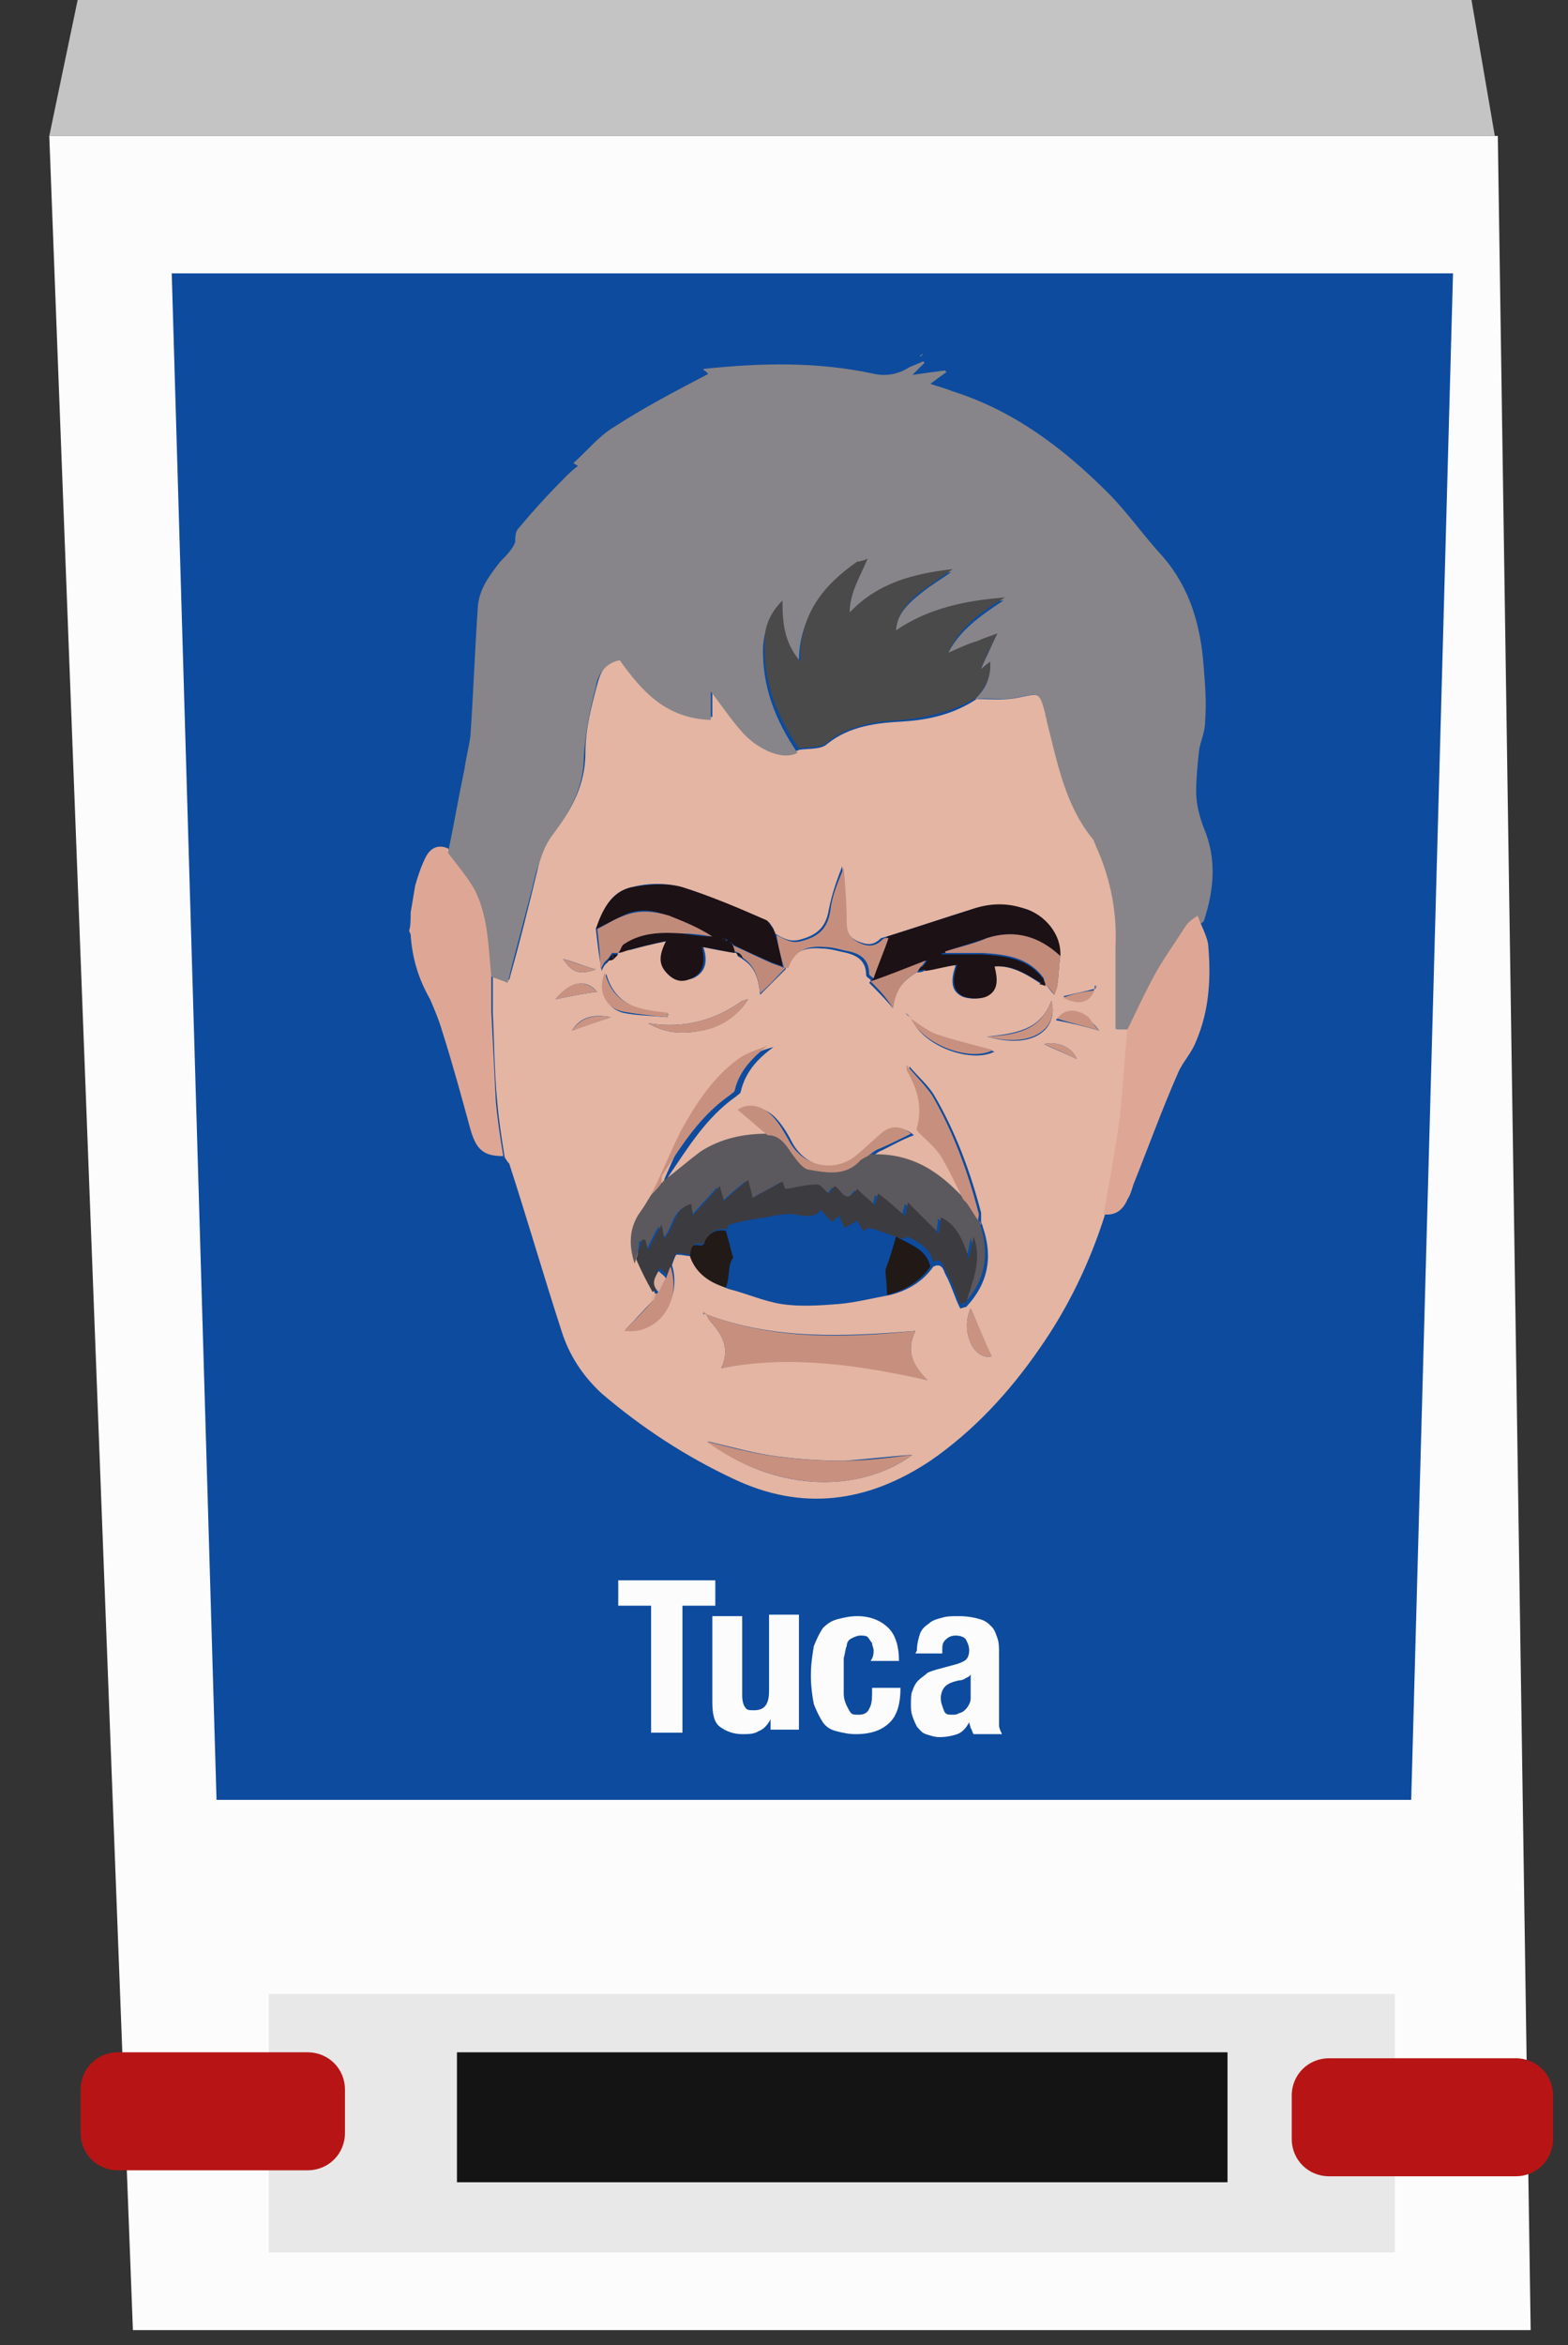 <?xml version="1.0" encoding="utf-8"?>
<!-- Generator: Adobe Illustrator 19.0.0, SVG Export Plug-In . SVG Version: 6.00 Build 0)  -->
<svg version="1.1" id="Layer_1" xmlns="http://www.w3.org/2000/svg" xmlns:xlink="http://www.w3.org/1999/xlink" x="0px" y="0px"
	 viewBox="-447 372 105 157" style="enable-background:new -447 372 105 157;" xml:space="preserve">
<rect x="-447" y="372" width="105" height="157" fill="#333333" stroke="none"/>
<style type="text/css">
	.st0{fill:#C4C4C4;}
	.st1{fill:#FCFCFC;}
	.st2{fill:#0D4B9E;}
	.st3{fill:#E8E8E8;}
	.st4{fill:#141414;}
	.st5{fill:#B71515;}
	.st6{fill:#DEA795;}
	.st7{fill:#E3B5A2;}
	.st8{fill:#878589;}
	.st9{fill:#4A4A4A;}
	.st10{fill:#5B595E;}
	.st11{fill:#3C3B3F;}
	.st12{fill:#1C1115;}
	.st13{fill:#C7907E;}
	.st14{fill:#C8907E;}
	.st15{fill:#C68F7D;}
	.st16{fill:#C18B7A;}
	.st17{fill:#C28B7A;}
	.st18{fill:#C58F7E;}
	.st19{fill:#211916;}
	.st20{fill:#221A17;}
	.st21{fill:#C08A7A;}
	.st22{fill:#BF8A79;}
	.st23{fill:#C99280;}
	.st24{fill:#C8917F;}
	.st25{fill:#CA9381;}
	.st26{fill:#CB9482;}
	.st27{fill:#201518;}
	.st28{fill:#DAAD9C;}
	.st29{fill:#1E1316;}
</style>
<g>
	<g>
		<polygon class="st0" points="-346.9,381.1 -443.7,381.1 -441.8,372 -348.6,371.2 		"/>
		<polygon class="st1" points="-344.5,528 -438.1,528 -443.7,381.1 -346.7,381.1 		"/>
		<polygon class="st2" points="-352.5,492.5 -432.5,492.5 -435.5,390.3 -349.7,390.3 		"/>
		<rect x="-429" y="505.5" class="st3" width="75.4" height="17.3"/>
		<rect x="-416.4" y="509.4" class="st4" width="51.6" height="8.7"/>
	</g>
	<path class="st5" d="M-345.5,517.7H-358c-1.4,0-2.5-1.1-2.5-2.5v-2.9c0-1.4,1.1-2.5,2.5-2.5h12.5c1.4,0,2.5,1.1,2.5,2.5v2.9
		C-343,516.6-344.1,517.7-345.5,517.7z"/>
	<path class="st5" d="M-426.4,517.3h-12.7c-1.4,0-2.5-1.1-2.5-2.5v-2.9c0-1.4,1.1-2.5,2.5-2.5h12.7c1.4,0,2.5,1.1,2.5,2.5v2.9
		C-423.9,516.2-425,517.3-426.4,517.3z"/>
	<g>
		<path class="st6" d="M-419.5,433.1c0.1-0.6,0.2-1.2,0.3-1.8c0.2-0.7,0.4-1.3,0.7-1.9c0.3-0.6,0.8-0.9,1.5-0.6
			c0.6,0.8,1.3,1.6,1.8,2.5c0.9,1.8,1,3.8,1.1,5.8c0,0.9,0,1.8,0,2.6c0.1,2,0.2,4,0.3,6c0.1,1.2,0.3,2.5,0.5,3.7
			c-1.3,0-1.8-0.4-2.2-1.8c-0.6-2.2-1.2-4.4-1.9-6.6c-0.2-0.7-0.5-1.4-0.8-2.1c-0.8-1.4-1.2-2.8-1.3-4.3c0-0.1-0.1-0.2-0.1-0.3
			C-419.5,434-419.5,433.5-419.5,433.1z"/>
		<path class="st7" d="M-413.2,449.5c-0.2-1.2-0.4-2.5-0.5-3.7c-0.2-2-0.2-4-0.3-6c0-0.9,0-1.8,0-2.6c0.3,0.1,0.6,0.2,1.1,0.4
			c0.7-2.5,1.3-4.9,1.9-7.4c0.2-0.9,0.5-1.7,1.1-2.5c1.2-1.5,2.1-3.2,2.1-5.3c0-1.6,0.4-3.1,0.8-4.6c0.2-0.8,0.6-1.6,1.6-1.8
			c1.4,2.1,3.1,3.9,6.1,4c0-0.7,0-1.2,0-1.9c0.7,1,1.3,1.8,2,2.6c0.9,1.1,2.8,2.1,3.8,1.5c0.6-0.1,1.5,0,1.9-0.4
			c1.5-1.2,3.3-1.4,5.1-1.5c1.7-0.1,3.4-0.5,4.9-1.5c0.9,0,1.9,0.1,2.8-0.1c1.5-0.3,1.5-0.4,1.9,1.1c0,0.2,0.1,0.3,0.1,0.5
			c0.7,2.8,1.1,5.6,3.1,7.9c0.1,0.2,0.2,0.4,0.3,0.7c0.9,2.1,1.2,4.3,1.2,6.5c0,1.8,0,3.7,0,5.5c0.3,0,0.6,0,0.8,0
			c-0.2,1.9-0.3,3.9-0.5,5.8c-0.3,2.2-0.7,4.4-1.1,6.6c-1,3.2-2.5,6.3-4.4,9c-2,2.9-4.4,5.5-7.3,7.5c-4.2,2.8-8.6,3.4-13.2,1.2
			c-3.2-1.5-6.1-3.4-8.8-5.7c-1.3-1.2-2.2-2.6-2.7-4.2c-1.2-3.7-2.3-7.5-3.5-11.2C-413.1,449.7-413.1,449.6-413.2,449.5z
			 M-386.3,439.9C-386.3,439.8-386.3,439.8-386.3,439.9C-386.3,439.8-386.4,439.8-386.3,439.9C-386.3,439.8-386.3,439.8-386.3,439.9
			c0.1,0.1,0.1,0.1,0.2,0.2c0.1,0.1,0.1,0.1,0.2,0.2c0.8,1.8,4,2.9,5.5,2.1c-1.1-0.3-2.4-0.6-3.6-1c-0.7-0.2-1.3-0.7-1.9-1.1
			c-0.1-0.1-0.1-0.1-0.2-0.2C-386.2,440-386.2,439.9-386.3,439.9z M-397.6,436c0.1,0.1,0.2,0.1,0.3,0.2c0.8,0.5,1.1,1.2,1.2,2.4
			c0.7-0.7,1.2-1.2,1.7-1.7c0.4-1.2,1.3-1.5,2.4-1.4c0.6,0,1.2,0.2,1.7,0.3c0.8,0.2,1.3,0.6,1.3,1.5c0,0.1,0.2,0.2,0.3,0.3
			c0,0.1,0,0.1-0.1,0.2c0.5,0.5,1,1,1.6,1.7c0.1-1.2,0.7-1.9,1.6-2.4c0.2,0,0.3,0,0.5-0.1c0.7-0.1,1.3-0.3,2.1-0.4
			c-0.3,0.9-0.4,1.7,0.4,2.1c0.4,0.2,1.1,0.2,1.6,0c0.8-0.4,0.7-1.2,0.5-2c1.2-0.1,2.2,0.5,3.1,1.1c0.1,0,0.2,0.1,0.4,0.1
			c0.2,0.2,0.4,0.5,0.6,0.7c0.1-0.2,0.1-0.4,0.2-0.6c0.1-0.7,0.1-1.3,0.2-2c0-1.4-1-2.8-2.5-3.2c-1.2-0.3-2.3-0.2-3.5,0.1
			c-1.9,0.6-3.7,1.2-5.6,1.8c-0.1,0-0.3,0.1-0.4,0.1c-0.5,0.5-0.9,0.5-1.6,0.2c-0.6-0.3-0.8-0.7-0.8-1.4c0-1.2-0.1-2.4-0.2-3.6
			c-0.4,1-0.7,1.9-0.9,2.9c-0.2,1.2-0.8,1.7-1.9,2c-0.7,0.2-1.2-0.1-1.7-0.4l0,0c0-0.1-0.1-0.2-0.1-0.3c-0.1-0.2-0.3-0.5-0.5-0.6
			c-1.9-0.8-3.7-1.6-5.6-2.2c-1.1-0.3-2.3-0.3-3.4,0c-1.4,0.3-1.9,1.5-2.4,2.8c0.1,0.9,0.2,1.8,0.4,2.8c0.1-0.3,0.2-0.4,0.3-0.5
			c0.1-0.1,0.1-0.1,0.2-0.2c0,0,0,0,0,0c0.1,0,0.2-0.1,0.3-0.1c0.1-0.1,0.2-0.2,0.3-0.4l0,0c0.3-0.1,0.5-0.2,0.8-0.2
			c0.7-0.2,1.5-0.4,2.5-0.6c-0.5,1-0.5,1.6,0.1,2.2c0.4,0.4,1,0.5,1.6,0.3c0.9-0.4,1-1.2,0.7-2.1c0.8,0.2,1.5,0.3,2.2,0.4
			c0,0,0,0,0,0C-397.7,435.8-397.6,435.9-397.6,436z M-408.7,441c0.8-0.3,1.7-0.6,2.6-0.9C-407.1,439.9-408.1,440-408.7,441
			C-408.7,441-408.7,441-408.7,441C-408.7,441-408.7,441-408.7,441z M-373.7,438.2c-0.7,0.2-1.3,0.3-2.1,0.5
			C-374.9,439.3-374.2,439.1-373.7,438.2c0.1,0,0.1-0.1,0.1-0.2c0,0,0,0-0.1,0C-373.7,438.1-373.7,438.2-373.7,438.2z M-373.4,441
			C-373.4,441-373.4,441-373.4,441C-373.4,441-373.4,441-373.4,441C-373.4,441-373.4,441-373.4,441c-0.2-0.3-0.5-0.6-0.8-0.8
			c-0.8-0.6-1.5-0.6-2.1,0.1C-375.3,440.5-374.4,440.7-373.4,441z M-396.9,438.9c-0.1,0-0.3,0.1-0.4,0.1c-1.8,1.3-3.9,1.9-6.3,1.5
			c1,0.6,2,0.7,2.9,0.6C-399.1,440.9-397.8,440.3-396.9,438.9C-396.9,438.9-396.9,438.9-396.9,438.9
			C-396.9,438.9-396.9,438.8-396.9,438.9C-396.9,438.8-396.9,438.9-396.9,438.9z M-403.2,459c-0.7,0.7-1.3,1.4-1.9,2
			c2.1,0.3,3.8-2,3.1-4.3c0.1-0.3,0.2-0.6,0.3-0.7c0.4,0,0.7,0.1,1,0.1c0.5,1.1,1.4,1.8,2.5,2.2c1.2,0.3,2.3,0.8,3.5,1
			c1.3,0.2,2.6,0.1,3.9,0c1.1-0.1,2.3-0.4,3.4-0.6c1.2-0.3,2.2-0.9,2.9-1.9c0.6-0.3,0.7,0.3,0.8,0.5c0.4,0.7,0.6,1.5,1,2.3
			c0.1,0,0.3-0.1,0.4-0.1c1.5-1.6,1.8-3.4,1.1-5.4c0-0.1-0.1-0.2-0.1-0.3l0,0c0-0.2,0-0.4,0-0.6c-0.7-2.7-1.7-5.4-3.1-7.8
			c-0.4-0.7-1.1-1.3-1.7-2c0,0-0.1,0-0.1-0.1c0,0,0,0.1,0.1,0.1c0,0.2,0,0.3,0.1,0.5c0.6,1.2,1,2.4,0.6,3.7c0,0.1,0.1,0.3,0.2,0.4
			c0.5,0.5,1,1,1.4,1.5c0.6,0.9,1,1.9,1.5,2.9c-1.7-1.9-3.8-3.1-6.4-2.9c0.3-0.2,0.5-0.4,0.8-0.5c0.6-0.3,1.3-0.7,2.1-1
			c-0.7-0.6-1.3-0.5-1.9-0.1c-0.6,0.4-1.1,1-1.7,1.5c-1.5,1.3-3.7,0.8-4.6-1c-0.3-0.6-0.7-1.2-1.1-1.6c-0.7-0.7-1.6-0.8-2.3-0.4
			c0.7,0.6,1.3,1.2,2,1.7c-1.6,0-3.2,0.3-4.5,1.2c-0.8,0.6-1.6,1.2-2.4,1.9c0-0.2,0-0.4,0.1-0.5c1.3-1.9,2.5-3.9,4.5-5.3
			c0.1-0.1,0.3-0.2,0.3-0.3c0.3-1.3,1.1-2.2,2.2-3c-0.8,0.2-1.5,0.5-2.1,1c-1.7,1.2-2.8,2.9-3.7,4.7c-0.8,1.4-1.4,2.9-2,4.3
			c-0.2,0.4-0.5,0.8-0.7,1.1c-0.8,1.1-0.8,2.3-0.4,3.5c0.4,0.7,0.8,1.5,1.1,2.2C-403.3,458.9-403.2,458.9-403.2,459z M-399.7,460
			c-0.1,0-0.1-0.1-0.2-0.1c0,0,0,0,0,0.1C-399.8,459.9-399.7,460-399.7,460c0.1,0.2,0.2,0.4,0.3,0.5c0.8,0.9,1.3,1.8,0.7,3.1
			c4.7-1,9.2-0.3,13.8,0.8c-0.9-0.9-1.5-1.9-0.8-3.3C-390.5,461.5-395.2,461.7-399.7,460z M-385.9,469.4c-1.6,0.1-3.1,0.3-4.6,0.4
			c-1.5,0-3-0.1-4.5-0.3c-1.5-0.2-2.9-0.6-4.6-1C-395.3,471.8-389.6,472.1-385.9,469.4z M-380.9,441.4c3.1,0.9,4.8-0.5,4.3-2.4
			C-377.3,441-379.1,441.2-380.9,441.4z M-402.3,440.1c0-0.1,0-0.2,0.1-0.2c-1.8-0.2-3.6-0.5-4.2-2.7c-0.4,1.2,0,2.3,1.1,2.6
			C-404.4,440-403.3,440-402.3,440.1z M-382,459.6c-0.7,1.5,0.2,3.5,1.4,3.2C-381.1,461.8-381.5,460.7-382,459.6z M-409.8,438.9
			c1-0.2,1.9-0.4,2.8-0.5C-407.8,437.5-408.8,437.7-409.8,438.9z M-407.1,436.9c-0.8-0.2-1.4-0.5-2.2-0.7
			C-408.7,437.1-408.2,437.3-407.1,436.9z M-374.9,442.9c-0.3-0.8-1.3-1.2-2.2-1C-376.5,442.2-375.7,442.5-374.9,442.9z"/>
		<path class="st8" d="M-371.5,440.9c-0.2,0-0.5,0-0.8,0c0-1.9,0-3.7,0-5.5c0.1-2.3-0.3-4.4-1.2-6.5c-0.1-0.2-0.2-0.5-0.3-0.7
			c-1.9-2.3-2.4-5.2-3.1-7.9c0-0.2-0.1-0.3-0.1-0.5c-0.4-1.5-0.4-1.4-1.9-1.1c-0.9,0.2-1.9,0-2.8,0.1c0.6-0.6,1.1-1.3,0.9-2.4
			c-0.3,0.2-0.4,0.3-0.6,0.5l0,0c0.4-0.8,0.8-1.6,1.1-2.4c0,0,0,0,0.1,0c0,0,0,0,0,0c0,0,0,0.1-0.1,0.1c-0.4,0.2-0.8,0.3-1.3,0.5
			c-0.7,0.3-1.4,0.6-2,0.8c0.8-1.7,2.3-2.7,3.8-3.7c-2.6,0.2-5.1,0.7-7.3,2.2l0,0c0.1-1.2,0.9-2,1.8-2.7c0.6-0.5,1.3-0.9,2-1.4
			c-2.6,0.3-5,0.9-6.9,2.9c0-1.4,0.7-2.5,1.2-3.6c0,0,0-0.1,0.1-0.1c0,0-0.1,0-0.1,0.1c-0.2,0.1-0.5,0.2-0.7,0.3
			c-2.3,1.6-3.9,3.6-3.8,6.7c-1-1.3-1.2-2.7-1.2-4.1c-0.8,0.8-1.1,1.7-1.2,2.7c-0.1,2.7,0.8,5,2.3,7.2c-1.1,0.6-2.9-0.4-3.8-1.5
			c-0.7-0.8-1.3-1.7-2-2.6c0,0.7,0,1.2,0,1.9c-3-0.1-4.6-1.9-6.1-4c-1,0.2-1.5,1-1.6,1.8c-0.4,1.5-0.7,3.1-0.8,4.6
			c0,2.1-0.9,3.7-2.1,5.3c-0.6,0.8-0.8,1.6-1.1,2.5c-0.6,2.5-1.3,4.9-1.9,7.4c-0.5-0.2-0.8-0.3-1.1-0.4c-0.2-2-0.2-4-1.1-5.8
			c-0.5-0.9-1.2-1.7-1.8-2.5c0.4-1.9,0.7-3.7,1.1-5.6c0.1-0.7,0.3-1.5,0.4-2.2c0.2-2.9,0.3-5.8,0.5-8.7c0.1-1.2,0.8-2.1,1.5-3
			c0.4-0.4,0.8-0.8,1-1.3c0-0.3,0-0.7,0.2-0.9c1-1.2,2-2.3,3.1-3.4c0.3-0.3,0.6-0.6,0.9-0.8c-0.1-0.1-0.2-0.1-0.3-0.2
			c0.9-0.8,1.7-1.8,2.7-2.4c2-1.3,4.1-2.4,6.2-3.5c0,0,0.1,0,0.1-0.1c0,0-0.1-0.1-0.1-0.1c-0.1-0.1-0.2-0.1-0.2-0.2
			c3.8-0.4,7.5-0.5,11.3,0.3c0.8,0.2,1.6,0.1,2.3-0.3c0.3-0.2,0.7-0.3,1.1-0.5c0,0,0.1,0,0.1,0.1c-0.3,0.3-0.5,0.5-0.8,0.8
			c0,0,0,0,0,0.1c0,0,0,0,0-0.1c0.7-0.1,1.4-0.2,2.2-0.3c0,0,0,0.1,0.1,0.1c-0.3,0.2-0.7,0.5-1.1,0.8c0.6,0.2,1,0.3,1.5,0.5
			c4.1,1.3,7.4,3.8,10.4,6.8c1.3,1.3,2.4,2.9,3.7,4.3c1.8,2.1,2.5,4.6,2.7,7.3c0.1,1.2,0.2,2.5,0.1,3.7c0,0.7-0.3,1.3-0.4,1.9
			c-0.1,0.9-0.2,1.9-0.2,2.8c0,0.8,0.2,1.6,0.5,2.4c0.9,2.1,0.7,4.2,0,6.3c-0.3,0.2-0.6,0.4-0.8,0.7c-0.7,1.1-1.4,2.2-2.1,3.3
			C-370.3,438.4-370.9,439.7-371.5,440.9z"/>
		<path class="st6" d="M-371.5,440.9c0.6-1.2,1.2-2.5,1.8-3.6c0.6-1.1,1.4-2.2,2.1-3.3c0.2-0.3,0.5-0.5,0.8-0.7
			c0.2,0.6,0.6,1.3,0.7,1.9c0.2,2.2,0.1,4.4-0.8,6.5c-0.3,0.8-0.9,1.4-1.2,2.1c-1.1,2.5-2,5-3,7.5c-0.1,0.3-0.2,0.7-0.4,1
			c-0.3,0.7-0.8,1.1-1.6,1c0.4-2.2,0.8-4.4,1.1-6.6C-371.8,444.7-371.7,442.8-371.5,440.9z"/>
		<path class="st8" d="M-385.4,395.8c0.1,0,0.1-0.1,0.2-0.1C-385.3,395.8-385.3,395.9-385.4,395.8
			C-385.3,395.9-385.4,395.9-385.4,395.8z"/>
		<path class="st9" d="M-388.9,409.4c-0.5,1.2-1.2,2.3-1.2,3.6c1.9-2,4.3-2.6,6.9-2.9c-0.7,0.5-1.3,0.9-2,1.4
			c-0.9,0.7-1.7,1.5-1.8,2.7c0,0,0,0,0,0.1c0,0,0,0,0-0.1c2.2-1.5,4.7-2,7.3-2.2c-1.5,0.9-3,1.9-3.8,3.7c0.7-0.3,1.3-0.6,2-0.8
			c0.4-0.2,0.8-0.3,1.3-0.5l0,0c-0.4,0.8-0.8,1.6-1.1,2.4c0,0,0,0.1-0.1,0.1c0,0,0.1,0,0.1-0.1c0.2-0.1,0.3-0.3,0.6-0.5
			c0.1,1-0.3,1.7-0.9,2.4c-1.5,0.9-3.1,1.3-4.9,1.5c-1.8,0.1-3.6,0.3-5.1,1.5c-0.4,0.4-1.3,0.3-1.9,0.4c-1.5-2.2-2.4-4.5-2.3-7.2
			c0-1,0.4-1.9,1.2-2.7c0,1.5,0.1,2.8,1.2,4.1c-0.1-3.1,1.5-5.1,3.8-6.7C-389.4,409.6-389.1,409.5-388.9,409.4L-388.9,409.4z"/>
		<path class="st10" d="M-404.5,456.6c-0.4-1.2-0.4-2.4,0.4-3.5c0.3-0.4,0.5-0.8,0.7-1.1c0.2-0.3,0.4-0.5,0.7-0.8
			c0.1-0.1,0.1-0.1,0.2-0.2l0,0c0.8-0.6,1.6-1.3,2.4-1.9c1.4-0.9,2.9-1.2,4.5-1.2c0.8,0.1,1.2,0.7,1.6,1.2c0.3,0.4,0.7,1,1.1,1.1
			c1.2,0.3,2.5,0.6,3.5-0.6c0.1-0.1,0.4-0.2,0.5-0.3c2.7-0.2,4.7,1,6.4,2.9c0,0,0,0,0,0c0.1,0.1,0.1,0.1,0.2,0.2
			c0.3,0.4,0.5,0.8,0.8,1.2c0,0,0,0,0,0c0,0.1,0.1,0.2,0.1,0.3c0.7,2,0.4,3.9-1.1,5.4c0.5-1.4,1.1-2.8,0.5-4.4
			c-0.1,0.5-0.2,0.9-0.3,1.5c-0.5-1.2-0.8-2.2-1.9-2.8c0,0.4-0.1,0.7-0.1,1.1c-0.7-0.7-1.4-1.4-2.1-2.1c-0.1,0.4-0.2,0.6-0.2,0.9
			c-0.6-0.5-1.2-1-1.8-1.5c-0.1,0.3-0.1,0.6-0.2,0.8c-0.4-0.4-0.8-0.7-1.2-1.1c-0.7,1.1-1,0.1-1.5-0.2c-0.1,0.2-0.3,0.4-0.4,0.5
			c-0.3-0.2-0.6-0.6-0.8-0.6c-0.7,0-1.4,0.2-2.1,0.3c-0.1-0.2-0.1-0.3-0.2-0.5c-0.7,0.4-1.3,0.7-2,1.1c-0.1-0.4-0.2-0.8-0.3-1.2
			c-0.6,0.5-1.1,0.9-1.6,1.4c-0.1-0.3-0.2-0.6-0.3-1c-0.6,0.7-1.2,1.3-1.8,2c-0.1-0.3-0.1-0.6-0.1-0.8c-1.2,0.4-1,1.6-1.8,2.3
			c-0.1-0.3-0.1-0.5-0.2-0.9c-0.4,0.7-0.6,1.2-0.9,1.7c-0.1-0.3-0.1-0.5-0.2-0.7c-0.1,0-0.1,0-0.2,0
			C-404.2,455.7-404.4,456.2-404.5,456.6z"/>
		<path class="st11" d="M-387,454.8c-0.6-0.2-1.1-0.4-1.8-0.6c0,0-0.2,0.1-0.4,0.2c-0.2-0.3-0.3-0.5-0.4-0.7
			c-0.2,0.2-0.5,0.3-0.8,0.5c-0.2-0.3-0.3-0.5-0.4-0.8c-0.2,0.1-0.3,0.3-0.5,0.4c-0.2-0.2-0.5-0.5-0.7-0.8c-0.5,0.6-1.1,0.4-1.8,0.3
			c-0.8-0.1-1.7,0.2-2.6,0.3c-0.6,0.1-1.1,0.2-1.8,0.4c0,0-0.1,0.2-0.1,0.3c-0.6-0.1-1.1,0.1-1.4,0.7c-0.1,0.1-0.3,0.3-0.3,0.3
			c-0.7-0.2-0.6,0.3-0.7,0.7c-0.3,0-0.6-0.1-1-0.1c-0.1,0.1-0.2,0.4-0.3,0.7c-0.1,0.3-0.2,0.6-0.3,0.8c-0.1-0.2-0.3-0.3-0.5-0.5
			c-0.3,0.5-0.5,1,0,1.4c-0.1,0-0.1,0-0.2,0c-0.1,0.1-0.2,0.1-0.3,0.2c-0.4-0.7-0.8-1.5-1.1-2.2c0.1-0.4,0.3-0.9,0.4-1.3
			c0.1,0,0.1,0,0.2,0c0.1,0.2,0.1,0.4,0.2,0.7c0.3-0.6,0.5-1,0.9-1.7c0.1,0.4,0.1,0.6,0.2,0.9c0.7-0.7,0.6-2,1.8-2.3
			c0,0.3,0.1,0.5,0.1,0.8c0.6-0.7,1.2-1.3,1.8-2c0.1,0.4,0.2,0.7,0.3,1c0.5-0.5,1-0.9,1.6-1.4c0.1,0.4,0.2,0.7,0.3,1.2
			c0.7-0.4,1.3-0.7,2-1.1c0.1,0.2,0.1,0.4,0.2,0.5c0.7-0.1,1.4-0.3,2.1-0.3c0.3,0,0.5,0.4,0.8,0.6c0.1-0.1,0.2-0.3,0.4-0.5
			c0.5,0.3,0.7,1.3,1.5,0.2c0.4,0.4,0.8,0.7,1.2,1.1c0.1-0.3,0.1-0.5,0.2-0.8c0.7,0.5,1.2,1,1.8,1.5c0.1-0.3,0.1-0.5,0.2-0.9
			c0.7,0.7,1.3,1.3,2.1,2.1c0-0.4,0.1-0.7,0.1-1.1c1.1,0.5,1.5,1.6,1.9,2.8c0.1-0.6,0.2-1,0.3-1.5c0.6,1.6-0.1,3-0.5,4.4
			c-0.2,0-0.3,0.1-0.4,0.1c-0.3-0.8-0.6-1.6-1-2.3c-0.1-0.2-0.3-0.9-0.8-0.5c-0.2-0.9-0.9-1.3-1.7-1.7
			C-386.6,455-386.8,454.9-387,454.8z"/>
		<path class="st12" d="M-387.6,434.7c1.9-0.6,3.7-1.2,5.6-1.8c1.1-0.4,2.3-0.5,3.5-0.1c1.5,0.4,2.6,1.8,2.5,3.2
			c-1.4-1.2-3-1.8-4.9-1.2c-0.9,0.3-1.9,0.6-2.8,0.9c-0.1,0.1-0.2,0.1-0.3,0.2c0.1,0,0.2,0,0.3,0c0.8,0,1.7,0,2.5,0
			c1.6,0.1,3.1,0.3,4.1,1.7c-0.1,0.1-0.1,0.1-0.2,0.2c-1-0.6-1.9-1.2-3.1-1.1c0.2,0.8,0.3,1.6-0.5,2c-0.4,0.2-1.1,0.2-1.6,0
			c-0.8-0.4-0.7-1.2-0.4-2.1c-0.8,0.1-1.4,0.3-2.1,0.4c-0.1-0.1-0.2-0.1-0.3-0.2c0.1-0.1,0.2-0.2,0.4-0.5c-1.4,0.5-2.5,1-3.7,1.4
			c0-0.1,0-0.1,0.1-0.2C-388.3,436.5-387.9,435.6-387.6,434.7z M-384.7,436.2C-384.7,436.1-384.8,436.1-384.7,436.2
			C-384.8,436.1-384.8,436.1-384.7,436.2C-384.8,436.2-384.8,436.2-384.7,436.2C-384.8,436.2-384.7,436.2-384.7,436.2z"/>
		<path class="st12" d="M-397.8,435.8c-0.7-0.1-1.4-0.3-2.2-0.4c0.2,0.9,0.2,1.7-0.7,2.1c-0.6,0.3-1.1,0.2-1.6-0.3
			c-0.6-0.6-0.6-1.2-0.1-2.2c-1,0.2-1.7,0.4-2.5,0.6c-0.3,0.1-0.5,0.2-0.8,0.2c0.1-0.2,0.2-0.5,0.4-0.6c1.2-0.8,2.6-0.8,4-0.7
			c0.7,0.1,1.3,0.2,1.9,0.2c-0.9-0.6-1.9-1-2.9-1.4c-1-0.4-2-0.5-3,0c-0.6,0.3-1.2,0.6-1.8,0.9c0.4-1.2,1-2.5,2.4-2.8
			c1.1-0.2,2.4-0.3,3.4,0c1.9,0.6,3.8,1.4,5.6,2.2c0.2,0.1,0.3,0.4,0.5,0.6c0,0.1,0.1,0.2,0.1,0.3c0,0,0,0,0,0
			c0.2,0.7,0.4,1.5,0.5,2.2c-0.3-0.1-0.5-0.2-0.8-0.3c-0.9-0.4-1.8-0.8-2.6-1.2c0,0,0-0.1,0-0.1c0,0,0,0-0.1,0c0,0,0.1,0.1,0.1,0.1
			C-397.8,435.5-397.8,435.6-397.8,435.8z M-398.6,434.8c0,0.1,0,0.1,0,0.2c0.1,0,0.2,0,0.3,0c0,0,0-0.1,0-0.1
			C-398.4,434.9-398.5,434.8-398.6,434.8z"/>
		<path class="st13" d="M-399.7,460c4.5,1.7,9.2,1.6,14,1.1c-0.7,1.4-0.1,2.3,0.8,3.3c-4.6-1-9.1-1.7-13.8-0.8
			c0.6-1.3,0.1-2.2-0.7-3.1C-399.5,460.4-399.6,460.2-399.7,460L-399.7,460z"/>
		<path class="st14" d="M-385.9,469.4c-3.7,2.7-9.3,2.4-13.8-0.9c1.6,0.4,3.1,0.8,4.6,1c1.5,0.2,3,0.3,4.5,0.3
			C-389,469.8-387.5,469.6-385.9,469.4z"/>
		<path class="st15" d="M-394.5,436.8c-0.2-0.7-0.4-1.5-0.5-2.2c0.6,0.3,1,0.6,1.7,0.4c1.1-0.3,1.7-0.8,1.9-2c0.1-1,0.5-1.9,0.9-2.9
			c0.1,1.2,0.2,2.4,0.2,3.6c0,0.7,0.2,1.1,0.8,1.4c0.6,0.3,1.1,0.3,1.6-0.2c0.1-0.1,0.2-0.1,0.4-0.1c-0.3,0.9-0.7,1.8-1,2.7
			c-0.1-0.1-0.3-0.2-0.3-0.3c0-0.9-0.5-1.3-1.3-1.5c-0.6-0.1-1.1-0.3-1.7-0.3c-1.1-0.1-2,0.2-2.4,1.4
			C-394.4,436.8-394.4,436.8-394.5,436.8z"/>
		<path class="st13" d="M-381.5,453.7c-0.3-0.4-0.5-0.8-0.8-1.2c-0.1-0.1-0.1-0.1-0.2-0.2c0,0,0,0,0,0c-0.5-1-0.9-1.9-1.5-2.9
			c-0.4-0.6-0.9-1-1.4-1.5c-0.1-0.1-0.3-0.3-0.2-0.4c0.4-1.4,0-2.6-0.6-3.7c-0.1-0.1-0.1-0.3-0.1-0.5l0,0c0.6,0.7,1.2,1.3,1.7,2
			c1.4,2.4,2.4,5.1,3.1,7.8C-381.4,453.3-381.5,453.5-381.5,453.7z"/>
		<path class="st16" d="M-407,434.2c0.6-0.3,1.2-0.7,1.8-0.9c1-0.4,2-0.3,3,0c1,0.4,2,0.8,2.9,1.4c-0.6-0.1-1.3-0.2-1.9-0.2
			c-1.4-0.1-2.8-0.1-4,0.7c-0.2,0.1-0.2,0.4-0.4,0.6c0,0,0,0,0,0c-0.1,0-0.2,0-0.4,0c-0.1,0.1-0.2,0.3-0.3,0.4c0,0,0,0,0,0
			c-0.1,0.1-0.1,0.1-0.2,0.2c-0.1,0.1-0.1,0.2-0.3,0.5C-406.8,435.9-406.9,435.1-407,434.2z"/>
		<path class="st17" d="M-383.7,435.7c0.9-0.3,1.9-0.5,2.8-0.9c1.9-0.6,3.5-0.1,4.9,1.2c-0.1,0.7-0.1,1.4-0.2,2
			c0,0.2-0.1,0.4-0.2,0.6c-0.2-0.3-0.4-0.5-0.6-0.7c0-0.1-0.1-0.2-0.1-0.4c-1-1.4-2.5-1.6-4.1-1.7c-0.8,0-1.7,0-2.5,0
			C-383.7,435.8-383.7,435.7-383.7,435.7z"/>
		<path class="st14" d="M-402.7,451.2c-0.2,0.3-0.4,0.5-0.7,0.8c0.7-1.4,1.3-2.9,2-4.3c1-1.8,2.1-3.5,3.7-4.7c0.6-0.5,1.4-0.7,2.1-1
			c-1,0.8-1.9,1.7-2.2,3c0,0.1-0.2,0.2-0.3,0.3c-2,1.4-3.2,3.3-4.5,5.3c-0.1,0.1-0.1,0.4-0.1,0.5c0,0,0,0,0,0
			C-402.6,451-402.7,451.1-402.7,451.2z"/>
		<path class="st18" d="M-388.9,449.4c-0.2,0.1-0.4,0.2-0.5,0.3c-1,1.1-2.3,0.8-3.5,0.6c-0.4-0.1-0.8-0.7-1.1-1.1
			c-0.4-0.6-0.8-1.2-1.6-1.2c-0.7-0.6-1.3-1.1-2-1.7c0.7-0.5,1.6-0.3,2.3,0.4c0.5,0.5,0.8,1.1,1.1,1.6c0.9,1.8,3.1,2.3,4.6,1
			c0.6-0.5,1.1-1,1.7-1.5c0.5-0.4,1.2-0.5,1.9,0.1c-0.8,0.4-1.4,0.7-2.1,1C-388.4,449-388.6,449.2-388.9,449.4z"/>
		<path class="st19" d="M-387,454.8c0.2,0.1,0.4,0.2,0.6,0.3c0.8,0.4,1.5,0.8,1.7,1.7c-0.7,1-1.7,1.6-2.9,1.9c0-0.6-0.1-1.2-0.1-1.7
			C-387.4,456.2-387.2,455.5-387,454.8z"/>
		<path class="st20" d="M-400.8,456.1c0.1-0.4,0-0.9,0.7-0.7c0.1,0,0.3-0.1,0.3-0.3c0.3-0.6,0.8-0.8,1.4-0.7
			c0.2,0.6,0.3,1.2,0.5,1.8c-0.4,0.5-0.2,1.3-0.5,2C-399.4,457.9-400.4,457.3-400.8,456.1z"/>
		<path class="st14" d="M-402.4,457.6c0.1-0.3,0.2-0.6,0.3-0.8c0.8,2.4-0.9,4.6-3.1,4.3c0.6-0.6,1.3-1.3,1.9-2
			c0-0.2,0.1-0.3,0.1-0.5c0.1,0,0.1,0,0.2,0C-402.7,458.2-402.6,457.9-402.4,457.6z"/>
		<path class="st21" d="M-394.5,436.8c0,0,0.1,0,0.1,0c-0.5,0.5-1,1.1-1.7,1.7c-0.1-1.1-0.4-1.9-1.2-2.4c-0.1-0.1-0.1-0.2-0.2-0.3
			c-0.1,0-0.2-0.1-0.3-0.1c0,0,0,0,0,0c0-0.1-0.1-0.3-0.1-0.4l0,0c0.9,0.4,1.7,0.8,2.6,1.2C-395,436.6-394.7,436.7-394.5,436.8z"/>
		<path class="st22" d="M-388.7,437.7c1.2-0.4,2.4-0.9,3.7-1.4c-0.2,0.3-0.3,0.4-0.4,0.5c-0.1,0.1-0.1,0.2-0.2,0.3
			c-0.9,0.5-1.4,1.1-1.6,2.4C-387.7,438.7-388.2,438.2-388.7,437.7z"/>
		<path class="st23" d="M-396.9,438.9c-0.9,1.4-2.2,2.1-3.8,2.2c-0.9,0.1-1.9,0-2.9-0.6c2.4,0.4,4.5-0.2,6.3-1.5
			C-397.2,439-397,438.9-396.9,438.9L-396.9,438.9z"/>
		<path class="st24" d="M-386,440.2c0.6,0.4,1.2,0.9,1.9,1.1c1.2,0.4,2.5,0.7,3.6,1C-382,443.1-385.1,442-386,440.2
			C-386,440.2-386,440.2-386,440.2z"/>
		<path class="st25" d="M-380.9,441.4c1.9-0.1,3.6-0.4,4.3-2.4C-376.1,440.8-377.8,442.2-380.9,441.4z"/>
		<path class="st23" d="M-402.3,440.1c-1-0.1-2.1-0.2-3.1-0.4c-1.1-0.3-1.6-1.4-1.1-2.6c0.6,2.3,2.4,2.5,4.2,2.7
			C-402.3,440-402.3,440.1-402.3,440.1z"/>
		<path class="st25" d="M-382,459.6c0.5,1.1,0.9,2.1,1.4,3.2C-381.8,463.1-382.7,461.1-382,459.6z"/>
		<path class="st23" d="M-373.4,441c-0.9-0.3-1.9-0.5-2.8-0.8c0.5-0.7,1.3-0.7,2.1-0.1C-373.9,440.4-373.7,440.7-373.4,441
			L-373.4,441z"/>
		<path class="st23" d="M-409.8,438.9c1-1.2,1.9-1.4,2.8-0.5C-407.9,438.5-408.8,438.7-409.8,438.9z"/>
		<path class="st26" d="M-373.7,438.3c-0.4,0.9-1.1,1-2.1,0.5C-375.1,438.5-374.4,438.4-373.7,438.3L-373.7,438.3z"/>
		<path class="st23" d="M-407.1,436.9c-1.1,0.4-1.6,0.2-2.2-0.7C-408.6,436.4-407.9,436.7-407.1,436.9z"/>
		<path class="st26" d="M-374.9,442.9c-0.8-0.4-1.5-0.7-2.2-1C-376.2,441.7-375.2,442.1-374.9,442.9z"/>
		<path class="st26" d="M-408.7,441c0.6-0.9,1.5-1.1,2.6-0.9C-407,440.4-407.8,440.7-408.7,441L-408.7,441z"/>
		<path class="st27" d="M-406.3,436.3c0.1-0.1,0.2-0.3,0.3-0.4c0,0.1,0,0.2,0.1,0.3C-406,436.3-406.1,436.3-406.3,436.3z"/>
		<path class="st12" d="M-405.9,436.2c0-0.1,0-0.2-0.1-0.3c0.1,0,0.2,0,0.4,0C-405.7,436-405.8,436.1-405.9,436.2z"/>
		<path class="st28" d="M-403.1,458.6c0,0.2-0.1,0.3-0.1,0.5c-0.1-0.1-0.1-0.2-0.2-0.2C-403.3,458.7-403.2,458.6-403.1,458.6z"/>
		<path class="st29" d="M-385.5,437c0.1-0.1,0.1-0.2,0.2-0.3c0.1,0.1,0.2,0.1,0.3,0.2C-385.2,436.9-385.3,437-385.5,437z"/>
		<path class="st29" d="M-377.1,437.6c0,0.1,0.1,0.2,0.1,0.4c-0.1,0-0.2-0.1-0.4-0.1C-377.2,437.7-377.2,437.6-377.1,437.6z"/>
		<path class="st27" d="M-397.4,435.9c0.1,0.1,0.1,0.2,0.2,0.3c-0.1-0.1-0.2-0.1-0.3-0.2C-397.5,436-397.5,435.9-397.4,435.9z"/>
		<path class="st13" d="M-381.3,454c0-0.1-0.1-0.2-0.1-0.3C-381.4,453.8-381.4,453.9-381.3,454z"/>
		<path class="st26" d="M-373.7,438.2c0-0.1,0-0.1,0.1-0.2c0,0,0.1,0,0.1,0C-373.7,438.1-373.7,438.2-373.7,438.2
			C-373.7,438.3-373.7,438.2-373.7,438.2z"/>
		<path class="st12" d="M-397.4,435.9c-0.1,0-0.1,0.1-0.2,0.1c0-0.1-0.1-0.2-0.1-0.2C-397.6,435.8-397.5,435.8-397.4,435.9z"/>
		<path class="st13" d="M-399.7,460c-0.1,0-0.1,0-0.2-0.1c0,0,0,0,0-0.1C-399.8,459.9-399.7,459.9-399.7,460
			C-399.7,460-399.7,460-399.7,460z"/>
		<path class="st15" d="M-395,434.6c0-0.1-0.1-0.2-0.1-0.3C-395.1,434.3-395,434.4-395,434.6z"/>
		<path class="st13" d="M-386.3,443.2C-386.3,443.2-386.4,443.2-386.3,443.2C-386.3,443.2-386.3,443.2-386.3,443.2
			C-386.3,443.2-386.3,443.2-386.3,443.2z"/>
		<path class="st23" d="M-373.4,441C-373.4,441-373.4,441-373.4,441C-373.4,441-373.4,441-373.4,441C-373.4,441-373.4,441-373.4,441
			C-373.4,441-373.4,441-373.4,441z"/>
		<path class="st26" d="M-408.7,441C-408.7,441-408.7,441-408.7,441C-408.7,441-408.7,441-408.7,441C-408.7,441-408.7,441-408.7,441
			z"/>
		<path class="st24" d="M-386.1,440c0.1,0.1,0.1,0.1,0.2,0.2c0,0,0,0,0,0C-386,440.1-386.1,440.1-386.1,440L-386.1,440z"/>
		<path class="st24" d="M-386.1,440c-0.1-0.1-0.1-0.1-0.2-0.2l0,0C-386.2,439.9-386.2,440-386.1,440C-386.1,440-386.1,440-386.1,440
			z"/>
		<path class="st24" d="M-386.3,439.9C-386.3,439.8-386.3,439.8-386.3,439.9C-386.4,439.8-386.3,439.8-386.3,439.9
			C-386.3,439.8-386.3,439.8-386.3,439.9C-386.3,439.9-386.3,439.9-386.3,439.9z"/>
		<path class="st23" d="M-396.9,438.9C-396.9,438.9-396.9,438.8-396.9,438.9C-396.9,438.8-396.9,438.9-396.9,438.9
			C-396.9,438.9-396.9,438.9-396.9,438.9C-396.9,438.9-396.9,438.9-396.9,438.9z"/>
		<path class="st27" d="M-406.4,436.5c0.1-0.1,0.1-0.1,0.2-0.2C-406.3,436.4-406.4,436.4-406.4,436.5z"/>
		<path class="st9" d="M-388.9,409.4C-388.9,409.4-388.8,409.4-388.9,409.4C-388.8,409.4-388.8,409.4-388.9,409.4
			C-388.9,409.4-388.9,409.4-388.9,409.4z"/>
		<path class="st9" d="M-380.2,414.4C-380.2,414.4-380.1,414.4-380.2,414.4C-380.1,414.4-380.1,414.4-380.2,414.4
			C-380.1,414.4-380.2,414.4-380.2,414.4C-380.2,414.4-380.2,414.4-380.2,414.4z"/>
		<path class="st8" d="M-386.9,414.3C-387,414.3-387,414.3-386.9,414.3C-387,414.3-387,414.3-386.9,414.3
			C-386.9,414.3-386.9,414.3-386.9,414.3z"/>
		<path class="st8" d="M-381.3,416.8C-381.3,416.9-381.4,416.9-381.3,416.8C-381.4,416.9-381.3,416.9-381.3,416.8
			C-381.3,416.8-381.3,416.8-381.3,416.8z"/>
		<path class="st7" d="M-382.4,452.3c0.1,0.1,0.1,0.1,0.2,0.2C-382.3,452.4-382.4,452.3-382.4,452.3z"/>
		<path class="st7" d="M-402.7,451.2c0.1-0.1,0.1-0.1,0.2-0.2C-402.6,451-402.7,451.1-402.7,451.2z"/>
		<path class="st28" d="M-402.4,457.6c-0.2,0.3-0.3,0.6-0.5,0.9c-0.5-0.5-0.3-0.9,0-1.4C-402.7,457.3-402.5,457.4-402.4,457.6z"/>
		<path class="st29" d="M-383.7,435.7c0,0,0,0.1,0,0.1c-0.1,0-0.2,0-0.3,0C-383.9,435.8-383.8,435.7-383.7,435.7z"/>
		<path class="st29" d="M-384.7,436.2C-384.7,436.2-384.8,436.2-384.7,436.2C-384.8,436.2-384.8,436.2-384.7,436.2
			C-384.8,436.1-384.8,436.1-384.7,436.2C-384.8,436.1-384.7,436.1-384.7,436.2z"/>
		<path class="st27" d="M-398.6,434.8c0.1,0,0.2,0.1,0.2,0.1c0,0,0,0.1,0,0.1c-0.1,0-0.2,0-0.3,0
			C-398.6,434.9-398.6,434.8-398.6,434.8z"/>
		<path class="st21" d="M-397.9,435.3C-397.9,435.3-398,435.3-397.9,435.3c-0.1-0.1,0-0.1,0-0.1
			C-397.9,435.3-397.9,435.3-397.9,435.3C-397.9,435.4-397.9,435.3-397.9,435.3z"/>
	</g>
	<g>
		<path class="st1" d="M-399.1,479.5h-2.2v8.5h-2.1v-8.5h-2.2v-1.7h6.5V479.5z"/>
		<path class="st1" d="M-395.4,487.1c-0.2,0.4-0.5,0.7-0.8,0.8c-0.3,0.2-0.7,0.2-1.1,0.2c-0.6,0-1.1-0.2-1.5-0.5
			c-0.4-0.3-0.5-0.9-0.5-1.7v-5.7h2v5.3c0,0.4,0.1,0.7,0.2,0.8c0.1,0.2,0.3,0.2,0.6,0.2c0.7,0,1-0.4,1-1.3v-5.1h2v7.7h-1.9V487.1
			L-395.4,487.1z"/>
		<path class="st1" d="M-388.5,482.5c0-0.2-0.1-0.3-0.1-0.5c-0.1-0.1-0.2-0.3-0.3-0.4s-0.3-0.1-0.5-0.1c-0.2,0-0.4,0.1-0.6,0.2
			c-0.2,0.1-0.3,0.3-0.3,0.5c-0.1,0.2-0.1,0.5-0.2,0.8c0,0.3,0,0.7,0,1.2s0,0.9,0,1.2c0,0.3,0.1,0.6,0.2,0.8
			c0.1,0.2,0.2,0.4,0.3,0.5c0.1,0.1,0.3,0.1,0.5,0.1c0.3,0,0.6-0.1,0.7-0.4c0.2-0.3,0.2-0.7,0.2-1.4h1.9c0,1-0.2,1.8-0.7,2.3
			s-1.2,0.8-2.3,0.8c-0.5,0-0.9-0.1-1.3-0.2s-0.7-0.3-0.9-0.6c-0.2-0.3-0.4-0.7-0.6-1.2c-0.1-0.5-0.2-1.2-0.2-1.9
			c0-0.8,0.1-1.4,0.2-2c0.2-0.5,0.4-0.9,0.6-1.2c0.3-0.3,0.6-0.5,1-0.6c0.4-0.1,0.8-0.2,1.3-0.2c0.9,0,1.6,0.3,2.1,0.8
			s0.7,1.3,0.7,2.2h-1.9C-388.5,482.9-388.5,482.7-388.5,482.5z"/>
		<path class="st1" d="M-385.6,482.5c0-0.4,0.1-0.8,0.2-1.1c0.1-0.3,0.3-0.5,0.6-0.7c0.2-0.2,0.5-0.3,0.9-0.4
			c0.3-0.1,0.7-0.1,1.1-0.1c0.6,0,1.1,0.1,1.4,0.2c0.4,0.1,0.6,0.3,0.8,0.5c0.2,0.2,0.3,0.5,0.4,0.8c0.1,0.3,0.1,0.6,0.1,1v4
			c0,0.4,0,0.6,0,0.8s0.1,0.4,0.2,0.6h-1.9c-0.1-0.1-0.1-0.3-0.2-0.4c0-0.1-0.1-0.3-0.1-0.4l0,0c-0.2,0.4-0.5,0.7-0.8,0.8
			c-0.3,0.1-0.7,0.2-1.2,0.2c-0.3,0-0.6-0.1-0.9-0.2c-0.3-0.1-0.4-0.3-0.6-0.5c-0.1-0.2-0.2-0.4-0.3-0.7c-0.1-0.3-0.1-0.5-0.1-0.8
			c0-0.4,0-0.7,0.1-0.9c0.1-0.3,0.2-0.5,0.4-0.7c0.2-0.2,0.4-0.3,0.6-0.5c0.2-0.1,0.5-0.2,0.9-0.3l1.1-0.3c0.3-0.1,0.5-0.2,0.6-0.3
			c0.1-0.1,0.2-0.3,0.2-0.6s-0.1-0.5-0.2-0.7c-0.1-0.2-0.4-0.3-0.7-0.3s-0.5,0.1-0.7,0.3c-0.2,0.2-0.2,0.4-0.2,0.7v0.2h-1.8
			L-385.6,482.5L-385.6,482.5z M-382.4,484.4c-0.2,0.1-0.3,0.1-0.4,0.1c-0.4,0.1-0.7,0.2-0.9,0.4c-0.2,0.2-0.3,0.5-0.3,0.8
			c0,0.3,0.1,0.5,0.2,0.8c0.1,0.3,0.3,0.3,0.6,0.3c0.1,0,0.3,0,0.4-0.1c0.1,0,0.3-0.1,0.4-0.2c0.1-0.1,0.2-0.2,0.3-0.4
			c0.1-0.2,0.1-0.3,0.1-0.5v-1.5C-382.1,484.3-382.3,484.3-382.4,484.4z"/>
	</g>
</g>
</svg>
